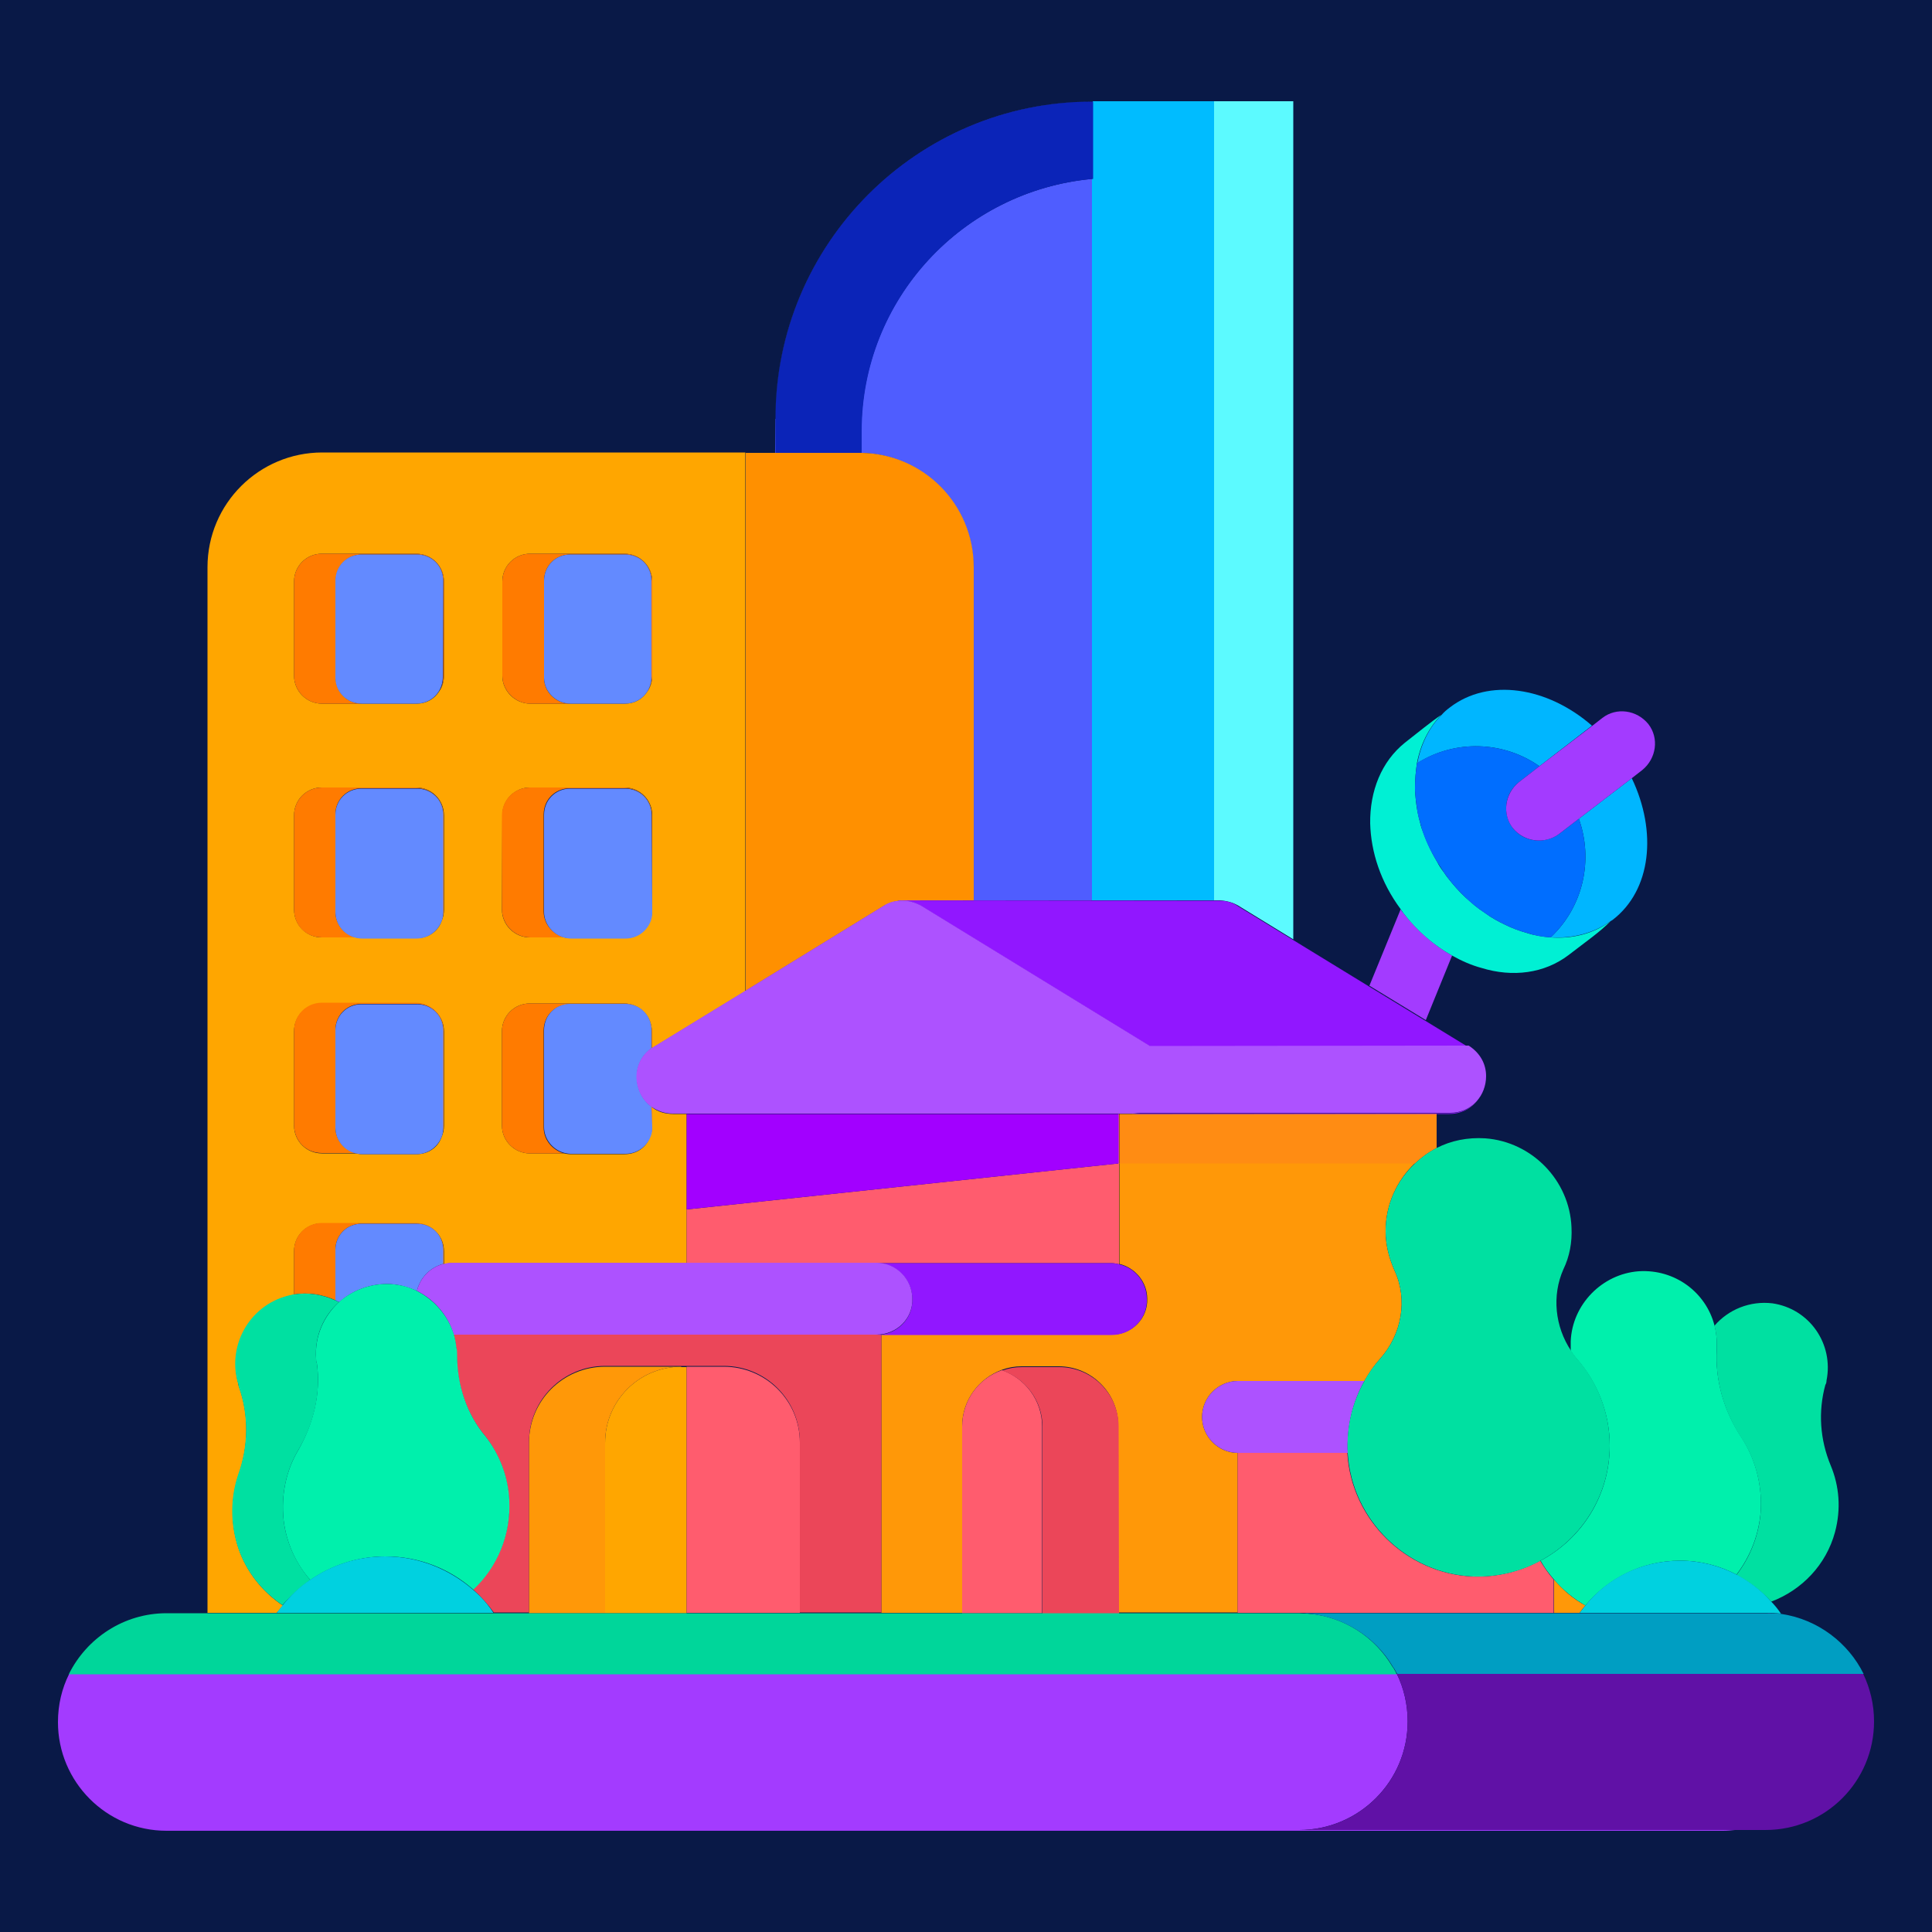 <?xml version="1.0" encoding="utf-8"?>
<!-- Generator: Adobe Illustrator 27.4.1, SVG Export Plug-In . SVG Version: 6.00 Build 0)  -->
<svg version="1.1" id="a" xmlns="http://www.w3.org/2000/svg" xmlns:xlink="http://www.w3.org/1999/xlink" x="0px" y="0px"
	 viewBox="0 0 500 500" style="enable-background:new 0 0 500 500;" xml:space="preserve">
<style type="text/css">
	.st0{fill:#091947;}
	.st1{fill:#00BCFF;}
	.st2{fill:#5CFAFF;}
	.st3{fill:#4F5DFF;}
	.st4{fill:#0B24B8;}
	.st5{fill:#FF9000;}
	.st6{fill:#FFA600;}
	.st7{fill:#FF7B00;}
	.st8{fill:#638AFF;}
	.st9{fill:#A33BFF;}
	.st10{fill:#00F0D4;}
	.st11{fill:#00B6FF;}
	.st12{fill:#006EFF;}
	.st13{fill:#FF9808;}
	.st14{opacity:0.2;fill:#FF5B45;enable-background:new    ;}
	.st15{fill:#FF5C6E;}
	.st16{fill:#A200FF;}
	.st17{fill:#9117FF;}
	.st18{fill:#AD52FF;}
	.st19{fill:#EB4659;}
	.st20{fill:#00E0A1;}
	.st21{fill:#00F0AC;}
	.st22{fill:#00D1E0;}
	.st23{fill:#00D69A;}
	.st24{fill:#6011A6;}
	.st25{fill:#009EC2;}
</style>
<rect class="st0" width="500" height="500"/>
<path class="st1" d="M282.8,26.2h-0.2C282.7,26.2,282.8,26.2,282.8,26.2z"/>
<path class="st1" d="M282.6,46.3V233h31.6V26.2h-31.4v20C282.8,46.2,282.7,46.3,282.6,46.3L282.6,46.3z"/>
<path class="st2" d="M315.6,233L315.6,233c1.7,0.1,3.4,0.5,4.9,1.4l14.2,8.7V26.2h-20.5V233H315.6z"/>
<path class="st3" d="M200.7,108.4c0-45.4,36.8-82,82-82.1l0,0C237.4,26.3,200.6,63.2,200.7,108.4l-0.1,8.8h0.2v-8.8H200.7z"/>
<path class="st3" d="M282.6,46.3c-33.4,3.1-59.7,31.1-59.7,65.3v5.6c16,0.4,29,13.4,29,29.6V233h30.7V46.3L282.6,46.3z"/>
<path class="st4" d="M200.7,108.4v8.8h21.6c0.2,0,0.5,0,0.7,0v-5.6c0-34.2,26.2-62.2,59.7-65.3c0.1,0,0.1,0,0.2,0v-20
	c-0.1,0-0.1,0-0.2,0C237.4,26.3,200.7,63,200.7,108.4L200.7,108.4z"/>
<path class="st5" d="M228.8,234.4c1.2-0.7,2.5-1.1,3.9-1.3V233H252v-86.2c0-16.3-13-29.3-29-29.6c-0.2,0-0.5,0-0.7,0H193v139.2
	L228.8,234.4L228.8,234.4z"/>
<path class="st6" d="M73.2,415.5c-5.2-3.5-9.4-8.6-11.5-14.9c-2.1-6.5-1.9-13,0-18.8c2.6-7.4,2.8-15.4,0.2-22.8
	c-0.2-0.3-0.2-0.9-0.3-1.2c-2.6-10,3.5-20.5,14-22.6c0.2,0,0.3,0,0.5-0.1v-11.3c0-4,3.2-7.2,7.2-7.2h24.4c4,0,7.2,3.2,7.2,7.2v3.4
	c0.7-0.2,1.4-0.3,2.1-0.3h60.7v-38.6h-3.5c-2.1,0-4-0.6-5.4-1.7v4.7c0,1-0.2,2-0.6,2.9c-0.9,2.7-3.4,4.5-6.5,4.5h-14.2
	c-0.5,0-1-0.1-1.5-0.2h-8.9c-3.9,0-7.2-3.2-7.2-7.2v-24.4c0-4,3.2-7.2,7.2-7.2h24.4c4,0,7.2,3.2,7.2,7.2v4.4
	c0.2-0.1,0.3-0.2,0.5-0.3l23.7-14.5V117.1H83.4c-16.3,0-29.7,13.2-29.7,29.7v270.6h17.9C72.2,416.8,72.7,416.1,73.2,415.5
	L73.2,415.5z M130,150.5c0-4,3.2-7.2,7.2-7.2h24.4c4,0,7.2,3.2,7.2,7.2v24.4c0,1.6-0.5,3-1.3,4.1c-1.2,1.9-3.3,3.1-5.7,3.1h-24.6
	c-3.9,0-7.2-3.3-7.2-7.2L130,150.5L130,150.5z M130,211c0-4,3.2-7.2,7.2-7.2h24.4c4,0,7.2,3.2,7.2,7.2v24.4c0,1-0.2,2-0.6,2.9
	c-0.9,2.7-3.4,4.5-6.5,4.5h-14.2c-0.5,0-1-0.1-1.5-0.2h-8.9c-3.9,0-7.2-3.2-7.2-7.2L130,211L130,211z M76.1,150.5
	c0-4,3.2-7.2,7.2-7.2h24.4c4,0,7.2,3.2,7.2,7.2v24.4c0,1.6-0.5,3-1.3,4.1c-1.2,1.9-3.3,3.1-5.7,3.1H83.3c-4,0-7.2-3.3-7.2-7.2
	L76.1,150.5L76.1,150.5z M76.1,211c0-4,3.2-7.2,7.2-7.2h24.4c4,0,7.2,3.2,7.2,7.2v24.4c0,1-0.2,2-0.6,2.9c-0.9,2.7-3.4,4.5-6.5,4.5
	H93.6c-0.5,0-1-0.1-1.5-0.2h-8.8c-4,0-7.2-3.2-7.2-7.2V211L76.1,211z M76.1,266.9c0-4,3.2-7.2,7.2-7.2h24.4c4,0,7.2,3.2,7.2,7.2
	v24.4c0,1-0.2,2-0.6,2.9c-0.9,2.7-3.4,4.5-6.5,4.5H93.6c-0.5,0-1-0.1-1.5-0.2h-8.8c-4,0-7.2-3.2-7.2-7.2V266.9L76.1,266.9z"/>
<path class="st6" d="M176.3,353.7c-10.9,0-19.7,8.8-19.7,19.7v44.1h21.1v-63.7h-1.4V353.7z"/>
<path class="st7" d="M83.3,182.1h10.4c-3.9,0-6.8-3-6.8-6.7v-25.1c0-3.9,3-6.8,6.8-6.8h14.2c3.9,0,6.8,3,6.8,6.8v24.9
	c0,1.4-0.4,2.7-1.1,3.8c0.8-1.2,1.3-2.6,1.3-4.1v-24.4c0-4-3.2-7.2-7.2-7.2H83.3c-4,0-7.2,3.2-7.2,7.2v24.4
	C76.1,178.7,79.2,182.1,83.3,182.1L83.3,182.1z"/>
<path class="st8" d="M114.7,150.3c0-3.9-3-6.8-6.8-6.8H93.6c-3.9,0-6.8,3-6.8,6.8v25.1c0,3.7,3,6.7,6.8,6.7h14.2
	c2.4,0,4.5-1.2,5.7-3.1c0.7-1.1,1.1-2.4,1.1-3.8L114.7,150.3L114.7,150.3z"/>
<path class="st7" d="M137.2,182.1h10.4c-3.7,0-6.8-3-6.8-6.7v-25.1c0-3.9,3-6.8,6.8-6.8h14.2c3.9,0,6.8,3,6.8,6.8v24.9
	c0,1.4-0.4,2.7-1.1,3.8c0.8-1.2,1.3-2.6,1.3-4.1v-24.4c0-4-3.2-7.2-7.2-7.2h-24.4c-4,0-7.2,3.2-7.2,7.2v24.4
	C130,178.7,133.3,182.1,137.2,182.1L137.2,182.1z"/>
<path class="st8" d="M168.6,150.3c0-3.9-3-6.8-6.8-6.8h-14.2c-3.9,0-6.8,3-6.8,6.8v25.1c0,3.7,3.2,6.7,6.8,6.7h14.2
	c2.4,0,4.5-1.2,5.7-3.1c0.7-1.1,1.1-2.4,1.1-3.8V150.3L168.6,150.3z"/>
<path class="st7" d="M83.3,242.6h8.8c-3.1-0.7-5.3-3.5-5.3-6.7v-25.1c0-3.9,3-6.8,6.8-6.8h14.2c3.9,0,6.8,3,6.8,6.8V236
	c0,0.8-0.1,1.6-0.4,2.3c0.4-0.9,0.6-1.8,0.6-2.9V211c0-4-3.2-7.2-7.2-7.2H83.3c-4,0-7.2,3.2-7.2,7.2v24.4
	C76.1,239.5,79.2,242.6,83.3,242.6L83.3,242.6z"/>
<path class="st8" d="M114.7,210.9c0-3.9-3-6.8-6.8-6.8H93.6c-3.9,0-6.8,3-6.8,6.8V236c0,3.2,2.2,6,5.3,6.7c0.5,0.1,1,0.2,1.5,0.2
	h14.2c3,0,5.5-1.9,6.5-4.5c0.3-0.7,0.4-1.5,0.4-2.3V210.9L114.7,210.9z"/>
<path class="st7" d="M137.2,242.6h8.9c-3-0.7-5.4-3.5-5.4-6.7v-25.1c0-3.9,3-6.8,6.8-6.8h14.2c3.9,0,6.8,3,6.8,6.8V236
	c0,0.8-0.1,1.6-0.4,2.3c0.4-0.9,0.6-1.8,0.6-2.9V211c0-4-3.2-7.2-7.2-7.2h-24.4c-4,0-7.2,3.2-7.2,7.2v24.4
	C130,239.5,133.3,242.6,137.2,242.6L137.2,242.6z"/>
<path class="st8" d="M168.6,210.9c0-3.9-3-6.8-6.8-6.8h-14.2c-3.9,0-6.8,3-6.8,6.8V236c0,3.2,2.4,6,5.4,6.7c0.5,0.1,1,0.2,1.5,0.2
	h14.2c3,0,5.5-1.9,6.5-4.5c0.3-0.7,0.4-1.5,0.4-2.3L168.6,210.9L168.6,210.9z"/>
<path class="st7" d="M83.3,298.4h8.8c-3.1-0.7-5.3-3.5-5.3-6.7v-25.1c0-3.9,3-6.8,6.8-6.8h14.2c3.9,0,6.8,3,6.8,6.8v25.1
	c0,0.8-0.1,1.6-0.4,2.3c0.4-0.9,0.6-1.8,0.6-2.9v-24.4c0-4-3.2-7.2-7.2-7.2H83.3c-4,0-7.2,3.2-7.2,7.2v24.4
	C76.1,295.3,79.2,298.4,83.3,298.4L83.3,298.4z"/>
<path class="st8" d="M114.7,266.7c0-3.9-3-6.8-6.8-6.8H93.6c-3.9,0-6.8,3-6.8,6.8v25.1c0,3.2,2.2,6,5.3,6.7c0.5,0.1,1,0.2,1.5,0.2
	h14.2c3,0,5.5-1.9,6.5-4.5c0.3-0.7,0.4-1.5,0.4-2.3V266.7L114.7,266.7z"/>
<path class="st7" d="M86.8,336.5v-13c0-3.9,3-6.8,6.8-6.8h14.2c3.9,0,6.8,3,6.8,6.8v3.6c0.1,0,0.1,0,0.2,0v-3.4c0-4-3.2-7.2-7.2-7.2
	H83.3c-4,0-7.2,3.2-7.2,7.2V335C79.8,334.4,83.5,335,86.8,336.5L86.8,336.5z"/>
<path class="st8" d="M107.9,334.1c0.8-3.4,3.4-6.1,6.8-7v-3.6c0-3.9-3-6.8-6.8-6.8H93.6c-3.9,0-6.8,3-6.8,6.8v13
	c0.3,0.2,0.6,0.3,1,0.5c3.2-2.9,7.6-4.7,12.4-4.7C102.9,332.3,105.5,333,107.9,334.1L107.9,334.1z"/>
<path class="st7" d="M140.7,291.8v-25.1c0-3.9,3-6.8,6.8-6.8h14.2c3.9,0,6.8,3,6.8,6.8v4.7c0.1,0,0.1-0.1,0.2-0.1v-4.4
	c0-4-3.2-7.2-7.2-7.2h-24.4c-4,0-7.2,3.2-7.2,7.2v24.4c0,4,3.3,7.2,7.2,7.2h8.9C143,297.7,140.7,295,140.7,291.8L140.7,291.8z"/>
<path class="st7" d="M168.6,291.8c0,0.8-0.1,1.6-0.4,2.3c0.4-0.9,0.6-1.8,0.6-2.9v-4.7c-0.1,0-0.1-0.1-0.2-0.1L168.6,291.8
	L168.6,291.8z"/>
<path class="st8" d="M168.6,286.4c-4.7-3.5-5.4-11.2,0-15.1v-4.7c0-3.9-3-6.8-6.8-6.8h-14.2c-3.9,0-6.8,3-6.8,6.8v25.1
	c0,3.2,2.4,6,5.4,6.7c0.5,0.1,1,0.2,1.5,0.2h14.2c3,0,5.5-1.9,6.5-4.5c0.3-0.7,0.4-1.5,0.4-2.3L168.6,286.4L168.6,286.4z"/>
<path class="st9" d="M375.8,247.3c-4.6-2.6-8.9-6.3-12.6-11c-0.3-0.3-0.5-0.6-0.7-1l-8.1,19.8L369,264L375.8,247.3z"/>
<path class="st10" d="M375.8,247.3c2.5,1.4,5,2.5,7.6,3.2c8.1,2.5,16.3,1.4,22.5-3.3c4.4-3.4,8.3-6.1,10.9-8.8
	c-4.5,3.3-9.9,4.6-15.5,4.2c-2.1-0.2-4.2-0.5-6.3-1.2c-1.8-0.5-3.7-1.2-5.5-2.1c-0.9-0.4-1.8-0.9-2.7-1.4c-0.4-0.3-0.9-0.5-1.3-0.8
	c-0.9-0.6-1.7-1.2-2.6-1.8c-0.4-0.3-0.8-0.6-1.3-1c-0.8-0.7-1.6-1.4-2.4-2.1c-1.6-1.5-3.1-3.2-4.5-5c-0.3-0.4-0.7-0.9-1-1.4
	c-0.7-0.9-1.3-1.8-1.8-2.8c-1.7-2.8-3-5.8-4-8.7c-0.2-0.5-0.3-1-0.4-1.5c-0.3-1-0.5-2-0.7-3s-0.3-2-0.4-2.9c-0.1-1-0.2-2-0.2-2.9
	c0-2.3,0.2-4.4,0.5-6.5c0.9-4.8,3-9.1,6.3-12.5c-2.8,1.9-5.8,4.4-9.4,7.2c-6.1,4.9-9.1,12.5-9,20.9c0.2,7.4,2.7,15.2,7.9,22.2
	c0.2,0.3,0.5,0.7,0.7,1C366.8,241,371.2,244.7,375.8,247.3L375.8,247.3z"/>
<path class="st11" d="M389.5,239.3c-0.9-0.4-1.8-0.9-2.7-1.4C387.7,238.4,388.6,238.9,389.5,239.3z"/>
<path class="st11" d="M367.5,212.8c-0.3-1-0.5-2-0.7-3C367,210.9,367.2,211.9,367.5,212.8z"/>
<path class="st11" d="M385.5,237.1c-0.9-0.6-1.7-1.2-2.6-1.8C383.8,235.9,384.7,236.5,385.5,237.1z"/>
<path class="st11" d="M398.4,198.3l13.6-10.5c-11.6-10.1-26.8-12.4-36.8-4.7c-0.8,0.6-1.5,1.2-2.1,1.9c-3.3,3.3-5.4,7.7-6.3,12.5
	C376.6,191.3,389.2,191.8,398.4,198.3L398.4,198.3z"/>
<path class="st11" d="M367.9,214.3c0.9,3,2.3,5.9,4,8.7C370.2,220.2,368.9,217.3,367.9,214.3z"/>
<path class="st11" d="M366.8,209.9c-0.2-1-0.3-2-0.4-2.9C366.5,207.9,366.6,208.9,366.8,209.9z"/>
<path class="st11" d="M408.6,211.9c3.8,10.6,1.2,22.7-7.3,30.7c5.6,0.3,11-1,15.5-4.2c0.2-0.1,0.3-0.2,0.5-0.3
	c10.1-7.7,11.6-22.9,5-36.7L408.6,211.9L408.6,211.9z"/>
<path class="st11" d="M373.8,225.8c-0.7-0.9-1.3-1.8-1.8-2.8C372.5,224,373.1,224.9,373.8,225.8z"/>
<path class="st11" d="M379.3,232.1c0.8,0.8,1.6,1.5,2.4,2.1C380.9,233.6,380.1,232.9,379.3,232.1z"/>
<path class="st12" d="M408.6,211.9l-5.2,4c-3.7,2.6-9,2.1-11.9-1.6c-2.8-3.7-2.1-9,1.6-11.9l5.3-4.1c-9.2-6.5-21.8-7-31.7-0.8
	c-0.3,2.1-0.5,4.2-0.5,6.5c0,1,0.1,1.9,0.2,2.9s0.3,2,0.4,2.9s0.4,2,0.7,3c0.1,0.5,0.3,1,0.4,1.5c0.9,3,2.3,5.9,4,8.7
	c0.6,0.9,1.2,1.9,1.8,2.8c0.3,0.5,0.7,0.9,1,1.4c1.4,1.8,2.9,3.5,4.5,5c0.8,0.8,1.6,1.5,2.4,2.1c0.4,0.3,0.8,0.7,1.3,1
	c0.8,0.6,1.7,1.2,2.6,1.8c0.4,0.3,0.9,0.5,1.3,0.8c0.9,0.5,1.8,1,2.7,1.4c1.8,0.9,3.6,1.6,5.5,2.1c2.1,0.7,4.2,1.1,6.3,1.2
	C409.8,234.6,412.4,222.5,408.6,211.9L408.6,211.9z"/>
<path class="st9" d="M398.4,198.3l-5.3,4.1c-3.7,3-4.4,8.3-1.6,11.9c3,3.7,8.3,4.2,11.9,1.6l5.2-4l13.7-10.5l2.7-2.1
	c3.7-3,4.4-8.3,1.6-11.9c-3-3.7-8.3-4.4-11.9-1.6l-2.7,2.1L398.4,198.3L398.4,198.3z"/>
<path class="st13" d="M311.1,366.7c0-5.1,4.2-9.3,9.3-9.3h32.7c1.2-2.1,2.5-4,4.1-5.8c5.6-6.3,7.2-15.3,3.7-22.8
	c-1.4-3.2-2.3-6.5-2.3-10.2c0-6.9,2.9-13.1,7.6-17.6h-76.5v26.1c4.1,1,7.2,4.7,7.2,9c0.2,5.1-4,9.3-9.1,9.3h-59.7v72H249v-48.3
	c0-6.7,4.3-12.4,10.3-14.6c1.6-0.6,3.3-0.9,5.1-0.9h9.6c8.4,0,15.4,6.8,15.4,15.4v48.3h30.9V376C315.3,376,311.1,371.8,311.1,366.7
	L311.1,366.7z"/>
<path class="st13" d="M293,288.3h-3.3v12.8h76.5c1.7-1.6,3.5-2.9,5.6-4v-8.9L293,288.3L293,288.3z"/>
<path class="st14" d="M293,288.3h-3.3v12.8h76.5c1.7-1.6,3.5-2.9,5.6-4v-8.9L293,288.3L293,288.3z"/>
<path class="st15" d="M226.8,326.9h60.7c0.7,0,1.4,0.1,2.1,0.3v-38.9h-0.2v12.8L177.7,313v13.9H226.8L226.8,326.9z"/>
<path class="st15" d="M187.3,353.7h-9.6v63.7H207v-44.1C207,362.5,198.2,353.7,187.3,353.7L187.3,353.7z"/>
<path class="st15" d="M269.7,369.2c0-6.8-4.4-12.5-10.4-14.6c-6.1,2.1-10.3,7.9-10.3,14.6v48.3h20.7V369.2z"/>
<path class="st13" d="M408.8,417.4c0.5-0.7,1-1.3,1.5-1.9c-3.1-1.7-5.8-4-8.1-6.7v8.6H408.8L408.8,417.4z"/>
<path class="st15" d="M375.8,417.4h26.3v-8.6c-1.3-1.5-2.5-3.2-3.5-4.9c-5.2,2.8-11.1,4.3-17.4,4.1c-17.2-0.7-31.4-14.6-32.5-31.8
	c0-0.1,0-0.1,0-0.2h-28.4v41.4H375.8L375.8,417.4z"/>
<polygon class="st16" points="289.5,301.1 289.5,288.3 256.3,288.3 177.7,288.3 177.7,313 "/>
<path class="st17" d="M375.1,288.1h-80.3c-0.6,0.1-1.2,0.2-1.9,0.2H375c5.9,0,9.5-4.8,9.4-9.7C384.6,283.4,381,288.1,375.1,288.1
	L375.1,288.1z"/>
<path class="st17" d="M315.6,233.1L315.6,233.1l-83-0.1v0.2c2-0.2,4,0.2,5.8,1.3l59.2,36.3h82.1l-10.8-6.6l-14.6-8.9l-19.6-12
	l-14.2-8.7C319,233.5,317.3,233.1,315.6,233.1L315.6,233.1z"/>
<path class="st18" d="M297.6,270.7l-59.2-36.3c-1.8-1-3.8-1.5-5.8-1.3c-1.3,0.1-2.7,0.5-3.9,1.3l-35.8,22l-23.7,14.5
	c-0.2,0.1-0.4,0.2-0.5,0.3c-0.1,0-0.1,0.1-0.2,0.1c-5.4,3.9-4.7,11.6,0,15.1c0.1,0,0.1,0.1,0.2,0.1c1.5,1,3.3,1.7,5.4,1.7H293
	c0.7,0,1.3-0.1,1.9-0.2h80.3c5.9,0,9.4-4.7,9.4-9.5c0-3-1.4-5.9-4.5-7.9L297.6,270.7L297.6,270.7z"/>
<path class="st13" d="M176.3,353.7h-19.7c-10.9,0-19.7,8.8-19.7,19.7v44.1h19.7v-44.1C156.6,362.5,165.4,353.7,176.3,353.7
	L176.3,353.7z"/>
<path class="st19" d="M289.5,369.2c0-8.6-7-15.4-15.4-15.4h-9.6c-1.8,0-3.5,0.3-5.1,0.9c6,2.1,10.4,7.8,10.4,14.6v48.3h19.8
	L289.5,369.2L289.5,369.2z"/>
<path class="st19" d="M228.1,353.7v-8.3H117.4c0.3,1,0.5,2.1,0.6,3.2c0.2,0.7,0.2,1.2,0.2,1.9c0,7.9,2.5,15.4,7.4,21.2
	c3.5,4.6,5.8,10.2,6.1,16.3c0.6,9.1-3.1,17.5-9.3,23.3c2,1.8,3.8,3.8,5.4,6h9.1v-44.1c0-10.9,8.8-19.7,19.7-19.7h30.7
	c10.9,0,19.7,8.8,19.7,19.7v44.1h21.1L228.1,353.7L228.1,353.7z"/>
<path class="st17" d="M226.8,326.9c5.1,0,9.3,4.2,9.3,9.3c0.2,5.1-4,9.3-9.3,9.3h60.9c5.1,0,9.3-4.2,9.1-9.3c0-4.4-3.1-8.1-7.2-9
	c-0.7-0.2-1.4-0.3-2.1-0.3H226.8L226.8,326.9z"/>
<path class="st18" d="M107.9,334.1c4.5,2.2,8.1,6.4,9.5,11.3h109.4c5.3,0,9.5-4.2,9.3-9.3c0-5.1-4.2-9.3-9.3-9.3H117
	c-0.7,0-1.4,0.1-2.1,0.3c-0.1,0-0.1,0-0.2,0C111.3,328,108.7,330.7,107.9,334.1L107.9,334.1z"/>
<path class="st18" d="M311.1,366.7c0,5.1,4.2,9.3,9.3,9.3h28.4c-0.3-6.7,1.2-13.1,4.3-18.6h-32.7
	C315.3,357.4,311.1,361.6,311.1,366.7L311.1,366.7z"/>
<path class="st20" d="M80.3,408.9c-3.7-4.3-6.2-9.6-6.9-15.5c-0.7-6.7,0.7-13,3.9-18.3c3.9-6.7,5.8-14.6,4.7-22.3
	c-0.2-0.3-0.2-0.9-0.2-1.2c-0.4-5.8,1.9-11,5.9-14.6c-0.3-0.2-0.6-0.3-1-0.5c-3.3-1.5-7-2.1-10.7-1.5c-0.2,0-0.3,0-0.5,0.1
	c-10.5,2.1-16.7,12.6-14,22.6c0.2,0.3,0.2,0.9,0.3,1.2c2.6,7.4,2.5,15.4-0.2,22.8c-1.9,5.8-2.1,12.3,0,18.8
	c2.1,6.3,6.3,11.4,11.5,14.9C75.2,413,77.6,410.8,80.3,408.9L80.3,408.9z"/>
<path class="st21" d="M107.9,334.1c-2.4-1.2-5-1.8-7.8-1.8c-4.8,0-9.1,1.8-12.4,4.7c-3.9,3.6-6.3,8.8-5.9,14.6c0,0.3,0,0.9,0.2,1.2
	c1.1,7.7-0.9,15.6-4.7,22.3c-3.2,5.3-4.6,11.6-3.9,18.3c0.7,5.9,3.2,11.3,6.9,15.5c5.5-3.8,12.2-6.1,19.5-6.1
	c8.7,0,16.6,3.2,22.7,8.6c6.2-5.8,9.8-14.2,9.3-23.3c-0.3-6.1-2.6-11.8-6.1-16.3c-4.9-5.8-7.4-13.3-7.4-21.2c0-0.7,0-1.2-0.2-1.9
	c-0.1-1.1-0.3-2.1-0.6-3.2C116,340.5,112.4,336.4,107.9,334.1L107.9,334.1z"/>
<path class="st22" d="M122.4,411.4c-6.1-5.3-14-8.6-22.7-8.6c-7.2,0-13.9,2.2-19.5,6.1c-2.7,1.8-5.1,4.1-7.1,6.6
	c-0.5,0.6-1,1.3-1.5,1.9h56.1C126.3,415.2,124.5,413.2,122.4,411.4L122.4,411.4z"/>
<path class="st20" d="M444.3,349.2c-0.5,8.1,1.9,16.1,6.3,22.8c3.5,5.3,5.4,11.8,5.1,18.8c-0.4,6.3-2.7,12.1-6.3,16.8
	c3.4,1.8,6.4,4.1,9,6.9c7.9-3,14.2-9.5,16.5-18c1.6-6,1.1-11.9-1.1-17.2c-2.8-6.7-3.3-14-1.4-20.9c0.2-0.3,0.3-0.7,0.3-1.1
	c1.9-9.5-4.4-18.6-14-20c-5.8-0.7-11.4,1.6-15,5.8c0.4,1.5,0.6,3.1,0.6,4.7V349.2L444.3,349.2z"/>
<path class="st21" d="M416.6,374.1c0,12.9-7.2,24.1-17.9,29.8c1,1.8,2.2,3.4,3.5,4.9c2.3,2.7,5,4.9,8.1,6.7
	c5.8-7,14.6-11.6,24.5-11.6c5.3,0,10.2,1.3,14.6,3.6c3.6-4.7,5.9-10.5,6.3-16.8c0.3-7-1.6-13.5-5.1-18.8c-4.4-6.7-6.8-14.7-6.3-22.8
	v-1.4c0-1.6-0.2-3.2-0.6-4.7c-2.2-8.5-10.2-14.6-19.6-14c-9.5,0.7-17.2,8.6-17.6,18.1v1.9c0,0.2,0,0.4,0,0.6
	c0.4,0.6,0.9,1.3,1.4,1.9C413.2,357.4,416.6,365.5,416.6,374.1L416.6,374.1z"/>
<path class="st22" d="M449.4,407.5c-4.4-2.3-9.3-3.6-14.6-3.6c-10,0-18.8,4.5-24.5,11.6c-0.5,0.6-1,1.3-1.5,1.9h48.1
	c0.1,0,0.3,0,0.4,0c0.4,0,0.8,0,1.1,0c0.4,0,0.7,0.1,1.1,0.1c0.1,0,0.1,0,0.2,0c0.4,0,0.8,0.1,1.2,0.1c-0.8-1.2-1.7-2.3-2.7-3.3
	C455.8,411.6,452.8,409.3,449.4,407.5L449.4,407.5z"/>
<path class="st20" d="M358.6,318.6c0,3.7,0.9,7,2.3,10.2c3.5,7.5,1.9,16.5-3.7,22.8c-1.6,1.8-3,3.7-4.1,5.8
	c-3.1,5.5-4.7,11.9-4.3,18.6c0,0.1,0,0.1,0,0.2c1.1,17.2,15.3,31.1,32.5,31.8c6.3,0.2,12.3-1.3,17.4-4.1
	c10.6-5.7,17.9-16.9,17.9-29.8c0-8.6-3.3-16.7-8.6-22.6c-0.5-0.6-0.9-1.2-1.4-1.9c-4.2-6.3-5-14.3-2-21.1c1.6-3.3,2.3-7,2.1-10.9
	c-0.5-12.1-10.2-22.1-22.3-23c-4.6-0.3-8.9,0.6-12.6,2.5c-2,1-3.9,2.4-5.6,4C361.5,305.5,358.6,311.7,358.6,318.6L358.6,318.6z"/>
<path class="st9" d="M364.3,445.5c0-4.4-1-8.6-2.8-12.3H17.9c-1.9,3.8-2.9,8-2.9,12.5c0,15.4,12.5,28.1,28.1,28.1h402.8
	c1.1,0,2.1-0.1,3.1-0.2H336.2C351.6,473.6,364.3,461.1,364.3,445.5L364.3,445.5z"/>
<path class="st23" d="M361.2,432.7c-0.2-0.3-0.3-0.6-0.5-0.9c-0.1-0.2-0.2-0.3-0.3-0.4c-4.5-7.7-12.6-13.1-22-13.8
	c-0.1,0-0.3,0-0.4,0c-0.6,0-1.2-0.1-1.9-0.1h-293c-11.1,0-20.7,6.5-25.3,15.8h343.6C361.4,433.1,361.3,432.9,361.2,432.7
	L361.2,432.7z"/>
<path class="st24" d="M482.2,433.2H361.5c-0.1-0.2-0.2-0.3-0.3-0.5c0.1,0.2,0.2,0.3,0.3,0.5c1.8,3.7,2.8,7.9,2.8,12.3
	c0,15.6-12.6,28.1-28.1,28.1h120.7c15.6,0,28.1-12.6,28.1-28.1C485,441.1,484,437,482.2,433.2L482.2,433.2z"/>
<path class="st24" d="M457.3,417.4c0.4,0,0.8,0,1.1,0C458.1,417.5,457.7,417.5,457.3,417.4z"/>
<path class="st24" d="M459.6,417.6c0.1,0,0.1,0,0.2,0C459.7,417.6,459.6,417.6,459.6,417.6z"/>
<path class="st24" d="M338.4,417.5c-0.1,0-0.3,0-0.4,0C338.2,417.5,338.3,417.5,338.4,417.5z"/>
<path class="st24" d="M360.7,431.8c-0.1-0.2-0.2-0.3-0.3-0.4C360.5,431.5,360.6,431.6,360.7,431.8z"/>
<path class="st25" d="M459.6,417.6c-0.4,0-0.7-0.1-1.1-0.1s-0.8,0-1.1,0c-0.1,0-0.3,0-0.4,0H336.2c0.6,0,1.3,0,1.9,0.1
	c0.1,0,0.3,0,0.4,0c9.3,0.8,17.5,6.1,22,13.8c0.1,0.1,0.2,0.3,0.3,0.4c0.2,0.3,0.3,0.6,0.5,0.9c0.1,0.2,0.2,0.3,0.3,0.5h120.7
	c-4-8.1-11.9-14.1-21.2-15.5c-0.4-0.1-0.8-0.1-1.2-0.1C459.7,417.6,459.6,417.6,459.6,417.6L459.6,417.6z"/>
</svg>
